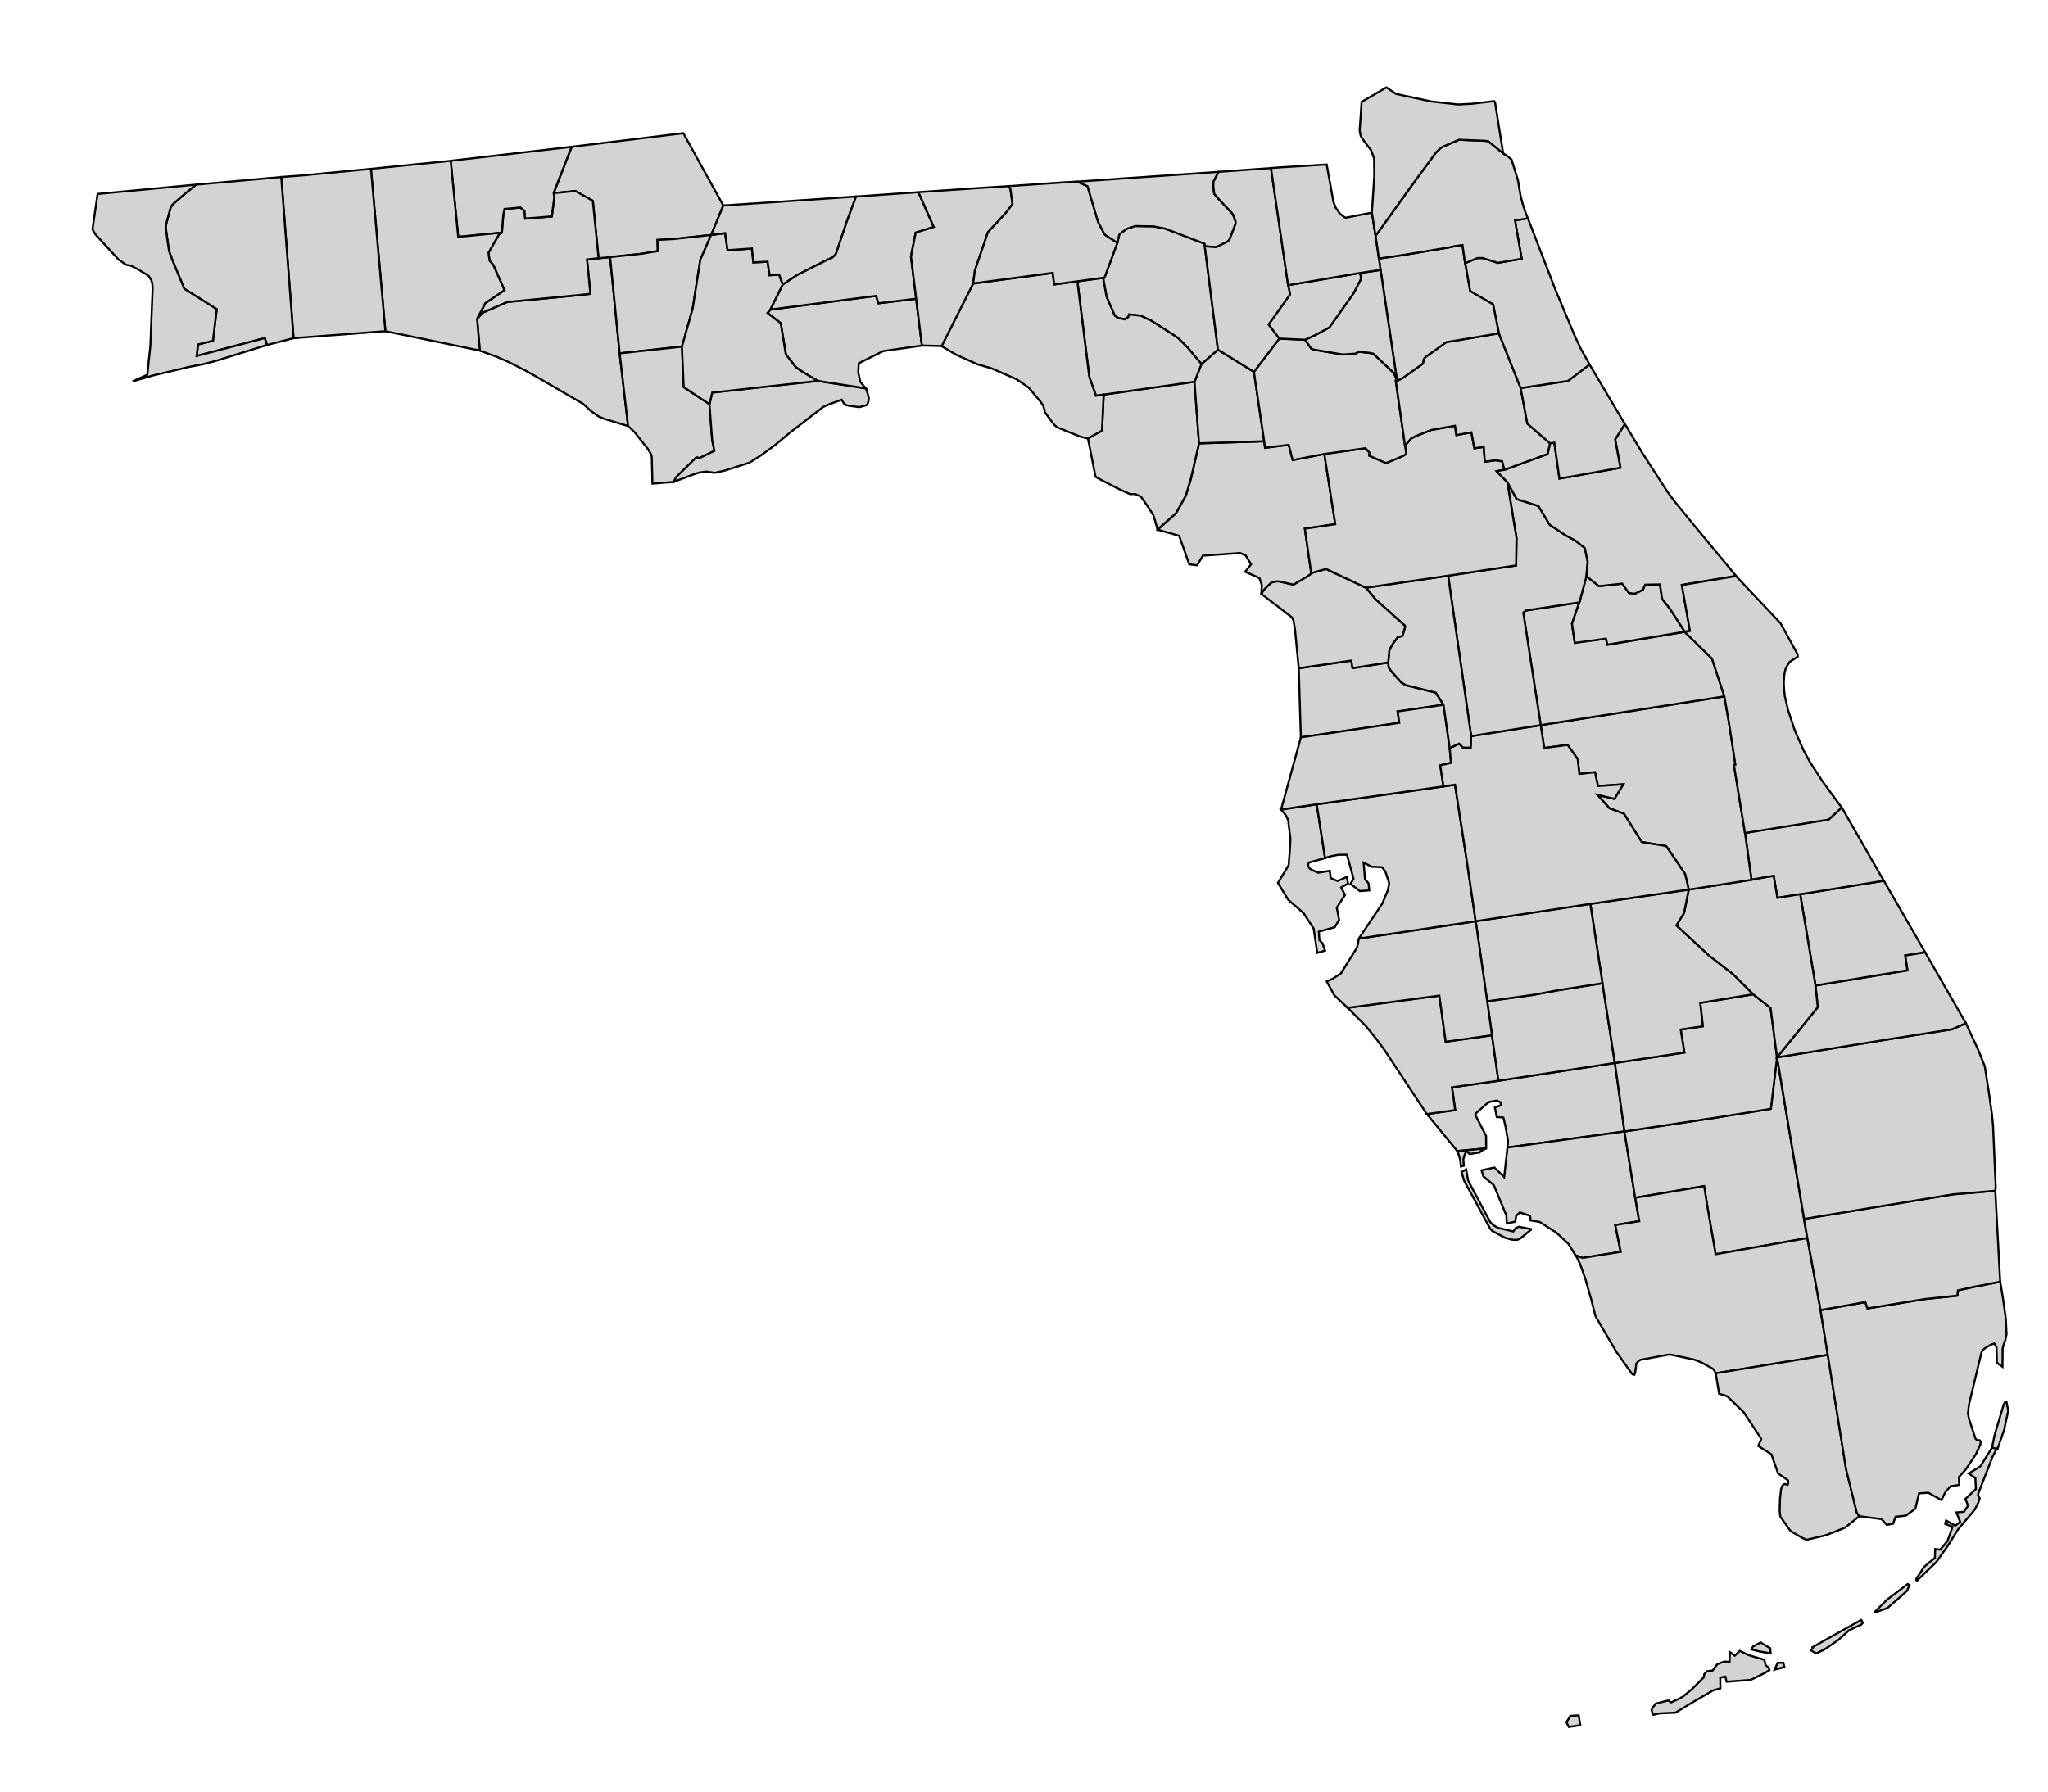 <svg width="800" height="700" version="1.0" xmlns="http://www.w3.org/2000/svg">
 <g id="county-group" class="counties" transform="scale(4.5), translate(-680 -450)" style="fill:#d3d3d3;stroke-width:.178;stroke:#000">
<path id="Bay__FL" class="c12005" d="m732.96 472.32 0.829 8.356 0.733 6.317-2.068-0.628-0.449-0.185-0.144-0.09-0.546-0.388-0.69-0.635-4.35-2.523-0.319-0.174-0.226-0.129-0.216-0.121-0.348-0.169-0.752-0.385-0.316-0.154-0.257-0.121-0.307-0.127-0.369-0.171-0.328-0.117-1.189-0.435-0.234-2.757 0.489-0.538 2.131-0.924 6.019-0.579 1.196-0.13-0.296-2.98 1.004-0.112 1.004-0.1"/>
  <path id="Jackson__FL" class="c12063" d="m729.82 462.72 9.497-1.156 3.47 6.283-1.052 2.555-3.238 0.353-1.432 0.084 0.034 0.963-1.496 0.247-2.644 0.275-1.004 0.1-0.497-4.981-1.519-0.854-1.881 0.187 1.565-4.019 0.196-0.03"/>
  <path id="Charlotte__FL" class="c12015" d="m820.18 542.29 0.836 5.946-10.153 1.392 0.036-0.62-0.225-1.262-0.172-0.713-0.577-0.048-0.16-0.819 0.546-0.214-0.071-0.248-0.298-0.146-0.642 0.114-0.176 0.103-0.966 0.854-0.102 0.159 0.945 1.839 7e-3 1.079-2.506 0.235-2.644-3.216 2.46-0.344-0.185-1.35-0.095-0.627 4.04-0.568z"/>
  <path id="Lee__FL" class="c12071" d="m821.01 548.24-10.154 1.394-0.285 2.567-0.846-0.829-1.121 0.241 0.165 0.531 0.906 0.764 1.084 2.622 0.046 0.69 0.716-0.143 0.093-0.506 0.308-0.299 0.899 0.289 0.052 0.404 0.782 0.131 1.433 0.918 1.043 0.965 0.65 1.031 0.588 0.213 3.312-0.529-0.472-2.328 2.078-0.332-0.346-2.033zm-12.008 1.471-2.506 0.234 0.01 0.019 0.047 0.09 0.098 0.297 0.096 0.312 0.081 0.622 0.24-0.07-0.042-0.562 0.131-0.443 0.129-0.221h0.055l0.234 0.213 0.883-0.145 0.059-0.1zm-2.139 2.053 0.245 0.776 2.123 3.912 0.162 0.283 0.094 0.09 0.098 0.08 1.051 0.562 0.627 0.17 0.324 0.019 0.16-0.019 0.23-0.113 0.924-0.756v-0.051l-1.059-0.207-0.283 0.135-0.199 0.279-1.326-0.32-0.385-0.217-0.273-0.258-1.934-3.621-0.17-0.973z"/>
  <path id="Hendry__FL" class="c12051" d="m821.01 548.24 8.075-1.223 4.63-0.745 0.538-4.47 2.346 14.031 0.287 1.664-7.969 1.404-0.658-3.792-0.339-2.121-5.978 1.011-0.932-5.759"/>
  <path id="Collier__FL" class="c12021" d="m836.89 557.5 1.15 6.257 0.628 3.892-9.738 1.598-0.144-0.289-0.096-0.103-0.966-0.541-0.521-0.215-0.153-0.05-2.002-0.427h-0.248l-2.401 0.448-0.194 0.13-0.169 0.211-0.023 0.24-0.057 0.433-0.078 0.275-0.144-0.02-0.114-0.114-1.309-1.849-1.808-3.084-0.219-0.845-0.143-0.571-0.531-1.863-0.449-1.262-0.346-0.706-0.025-0.04 0.587 0.214 3.313-0.529-0.472-2.328 2.078-0.332-0.346-2.034 5.978-1.011 0.339 2.121 0.658 3.793 7.969-1.405"/>
  <path id="Monroe__FL" class="c12087" d="m838.67 567.64-9.738 1.596 0.301 1.775 0.697 0.217 1.453 1.416 1.51 2.297-0.27 0.605 1.141 0.723 0.582 1.662 0.869 0.604 0.014 0.225-0.047 0.152-0.271-0.06-0.119 0.06-0.139 0.217-0.049 0.191-0.088 0.812-0.031 1.012 0.055 0.531 0.854 1.205 0.184 0.145 0.916 0.529 0.336 0.139 1.664-0.393 1.672-0.662 1.254-1.012h-0.016l-0.217-0.312-0.934-3.783zm14.256 8.043-1.02 1.637-1.012 0.617 0.578 0.395 0.047 0.959-0.914 0.85 0.232 0.594-0.355 0.523-0.652 0.059 0.322 0.818-0.406 0.334-0.822-0.449-0.07 0.291 0.621 0.242-0.031 0.162-0.391 1.082-0.625 0.756-0.445-0.053-0.021 0.777-0.494 0.383-0.457 0.4-0.658 1.006-0.01 0.105v0.019l0.051 0.051 1.633-1.559 0.102-0.119 1.035-1.475 0.805-1.299 1.455-1.721 0.299-0.594 0.127-0.363-0.148-0.328 0.037-0.145 1.246-3.199 0.295-0.561 0.129-0.09v-6e-3zm-7.33 11.85-1.789 1.355-0.99 0.988-0.09 0.105 0.018 0.019 0.086-0.019 1.016-0.371 0.836-0.723 0.842-0.754 0.234-0.498zm-4.033 3.121-2.459 1.367-1.775 1.004 0.039 0.07-0.164 0.199 0.453 0.264 0.709-0.336 1.211-0.828 0.91-0.828v-2e-3l1.1-0.52 0.105-0.129-0.113-0.242zm-8.734 1.953-0.65 0.35-0.15 0.246 0.68 0.178 0.994 0.174-0.037-0.445zm-1.809 0.727-0.43 0.422-0.434-0.316-0.018 0.846-0.469-0.018-0.594 0.219-0.414 0.553-0.498 0.07-0.238 0.266-0.016 0.242-1.004 1.006-0.795 0.668-0.305 0.174-0.73 0.34-0.092-0.031-0.119-0.119-0.184 0.019-0.955 0.24-0.307 0.422-0.043 0.145 0.09 0.377 0.055 0.031 0.51-0.119 1.416-0.07 1.353-0.824 1.928-1.119 0.609-0.162-0.012-0.938 0.443-0.09h4e-3l0.109 0.447 2.094-0.162 1.244-0.611 0.379-0.242-0.061-0.208-0.268-0.212-0.116-0.471-0.984-0.289-0.436-0.135zm3.025 1.634 0.849-0.228-0.095-0.367-0.49 3e-3zm-17.005 3.969-0.721 0.045-0.344 0.549 0.203 0.41 1.004-0.15z"/>
  <path id="Miami-Dade__FL" class="c12086" d="m853.4 575.79-0.481-0.101 0.218-1.063 0.786-2.644 0.153-0.282h0.096l0.153 0.788-0.362 1.689-0.563 1.613m-15.365-12.038 3.888-0.696 0.179 0.552 4.956-0.811 2.853-0.301 0.039-0.452 1.369-0.307 0.802-0.152 1.503-0.299 0.02 0.06 0.207 1.269 0.241 1.68 0.039 0.522 0.05 1.043-0.114 0.522-0.098 0.236-0.128 0.45-0.015 1.602-0.48-0.342-0.036-1.377-0.198-0.297-0.264 0.08-0.603 0.367-0.203 0.227-0.055 0.176-1.061 4.411-0.093 0.779 0.078 0.469 0.576 1.758 0.137 0.128h0.218l0.096 0.114-0.032 0.255-0.392 0.861-0.87 1.302-0.048 0.05-0.546 0.614 0.023 0.679-0.754 0.123-0.426 0.467-0.371 0.731-1.129-0.637-0.811 0.051-0.318 1.332-0.837 0.608-0.882 0.092-0.212 0.604-0.552 0.102-0.448-0.499-1.921-0.253h-0.016l-0.218-0.312-0.934-3.783-1.581-9.892-0.628-3.892"/>
  <path id="Broward__FL" class="c12011" d="m836.6 555.83 11.981-1.979 0.981-0.159 3.641-0.304 0.424 7.896-1.503 0.299-0.802 0.152-1.369 0.307-0.039 0.452-2.853 0.301-4.956 0.811-0.179-0.552-3.888 0.696-1.15-6.257-0.287-1.664"/>
  <path id="Palm_Beach__FL" class="c12099" d="m834.26 541.8 10.221-1.656 0.209-0.03 4.744-0.747 1.218-0.528 0.362 0.795 0.394 0.845 0.344 0.745 0.538 1.357 0.339 2.147 0.28 1.991 0.098 0.981 0.232 5.329-0.03 0.362-3.641 0.304-0.981 0.159-11.981 1.979-2.346-14.031"/>
  <path id="Sarasota__FL" class="c12115" d="m809.51 539.88 0.565 3.959-4.04 0.571 0.095 0.627 0.185 1.35-2.46 0.344-3.63-5.495-0.216-0.299-0.308-0.414-0.191-0.269-0.918-1.132-0.521-0.528-1.093-1.095 7.96-1.06 0.556 4.002 4.015-0.561"/>
  <path id="DeSoto__FL" class="c12027" d="m819.1 535.37 1.075 6.921-10.1 1.549-0.981-6.901 4.01-0.564 2.211-0.41 3.785-0.595"/>
  <path id="Glades__FL" class="c12043" d="m832.18 536.33 1.516 1.189 0.564 4.284-0.538 4.47-4.63 0.745-8.075 1.223-0.836-5.946 6.035-0.909-0.323-1.994 1.92-0.284-0.222-2.03 4.589-0.748"/>
  <path id="Martin__FL" class="c12085" d="m847.11 532.68 3.543 6.164-1.218 0.528-4.744 0.747-0.209 0.03-10.221 1.656 3.532-4.347-0.197-1.888 5.325-0.877 2.653-0.44-0.201-1.295 1.736-0.28"/>
  <path id="St._Lucie__FL" class="c12111" d="m836.27 527.64 7.255-1.175 3.585 6.206-1.736 0.28 0.201 1.295-2.653 0.44-5.325 0.877-1.327-7.923"/>
  <path id="Indian_River__FL" class="c12061" d="m831.48 522.31 7.263-1.164 1.004-0.933 0.105-0.144 3.671 6.402-7.255 1.175-1.979 0.314-0.319-1.904-1.929 0.328-0.562-4.074"/>
  <path id="Okeechobee__FL" class="c12093" d="m826.59 527.23 5.448-0.852 1.929-0.328 0.319 1.904 1.979-0.314 1.327 7.923 0.197 1.888-3.532 4.347-0.564-4.284-1.516-1.189-1.736-1.733-2.024-1.562-2.9-2.681 0.671-1.094 0.403-2.025"/>
  <path id="Highlands__FL" class="c12055" d="m818.05 528.48 8.542-1.245-0.403 2.025-0.671 1.094 2.9 2.681 2.024 1.562 1.736 1.733-4.589 0.748 0.222 2.03-1.92 0.284 0.323 1.994-6.035 0.909-1.075-6.921-1.054-6.894"/>
  <path id="Hardee__FL" class="c12049" d="m808.1 529.98 9.948-1.504 1.054 6.894-3.785 0.595-2.211 0.41-4.01 0.564-0.997-6.959"/>
  <path id="Manatee__FL" class="c12081" d="m797.96 531.49 10.141-1.503 0.997 6.959 0.415 2.942-4.015 0.561-0.556-4.002-7.96 1.06-1.159-1.092-0.651-1.199 0.531-0.247 0.694-0.451 1.346-2.161 0.08-0.17 0.137-0.697"/>
  <path id="Pinellas__FL" class="c12103" d="m794.3 519.83 0.722 4.67-1.359 0.376-0.071 0.07-0.048 0.182 0.119 0.258 0.234 0.152 0.535 0.233 1.002-0.166 0.081 0.637 0.578 0.251 0.82-0.351 0.103 0.578-0.597 0.331 0.333 0.658-0.713 1.095 0.204 1.065-0.384 0.641-1.375 0.378 0.045 0.737 0.277 0.285 0.215 0.627-0.673 0.193-0.315-2.106-0.87-1.335-1.342-1.169-0.89-1.463 0.918-1.52 0.014-0.05 0.096-1.189 0.057-1.036-0.193-1.631-0.168-0.376-0.105-0.155-0.355-0.41 3.104-0.457"/>
  <path id="Hillsborough__FL" class="c12057" d="m794.3 519.83 11.002-1.553 1.002-0.144 1.07 6.919 0.722 4.935-10.141 1.503 2.041-3.045 0.039-0.09 0.451-1.095 0.103-0.586-0.33-0.997-0.289-0.383-0.902-0.041-0.697-0.357 0.12 1.45 0.309 0.347 0.061 0.614-0.816 0.063-0.816-0.625 0.264-0.451-0.569-2.079h-0.731l-0.603 0.114-0.571 0.161-0.722-4.67"/>
  <path id="Hernando__FL" class="c12053" d="m792.74 508.02 4.562-0.662 0.107 0.651 3.1-0.49 0.041 0.451 0.273 0.371 0.811 0.907 0.417 0.25 2.583 0.64 0.674 1.053-3.988 0.58 0.144 0.989-7.77 1.149-0.772 0.112-0.184-6.001"/>
  <path id="Pasco__FL" class="c12101" d="m805.31 511.19 0.537 3.768 0.117 1.274-0.938 0.219 0.284 1.826-11.002 1.553-3.104 0.457 1.72-6.267 0.772-0.112 7.77-1.149-0.144-0.989 3.988-0.58"/>
  <path id="Osceola__FL" class="c12097" d="m813.74 512.96 15.95-2.5 0.394 2.274 0.562 3.649-0.128 0.03 0.957 5.905 0.562 4.074-5.448 0.852-0.177-0.802-0.144-0.565-1.047-1.559-0.601-0.857-2.11-0.346-1.537-2.455-1.252-0.469-1.059-1.176 1.482 0.347 0.764-1.263-2.194 0.152-0.262-1.2-1.355 0.15-0.139-1.276-0.878-1.243-2.035 0.267-0.303-1.984"/>
  <path id="Polk__FL" class="c12105" d="m813.74 512.96 0.303 1.984 2.035-0.267 0.878 1.243 0.139 1.276 1.355-0.15 0.262 1.2 2.194-0.152-0.764 1.263-1.482-0.347 1.059 1.176 1.252 0.469 1.537 2.455 2.11 0.346 0.601 0.857 1.047 1.559 0.144 0.565 0.177 0.802-8.542 1.245-9.948 1.504-0.722-4.935-1.07-6.919-1.002 0.144-0.284-1.826 0.938-0.219-0.117-1.274 0.819-0.389 0.337 0.35 0.658-4e-3 0.047-1 6.039-0.956"/>
  <path id="Orange__FL" class="c12095" d="m817.1 502.3-0.645 1.858 0.073 0.508 0.169 1.104 2.708-0.31 0.12 0.524 6.718-1.125 2.367 2.318 1.081 3.282-15.95 2.5-1.514-9.756 0.194-0.183 0.193-0.04 0.282-0.04 4.204-0.638"/>
  <path id="Seminole__FL" class="c12117" d="m817.1 502.3 0.61-2.262 1.093 0.857 2.005-0.221 0.591 0.808 0.424 0.07 0.121-0.02 0.66-0.316 0.2-0.449 1.286-0.024 0.193 1.261 0.66 0.829 1.302 2.016-6.718 1.125-0.12-0.524-2.708 0.375-0.169-1.168-0.073-0.508 0.645-1.858"/>
  <path id="Lake__FL" class="c12069" d="m810.85 491.87 0.811 1.462 1.884 0.603 0.984 1.631 1.353 0.898 0.842 0.459 0.811 0.625 0.048 0.07 0.242 1.173-0.112 1.247-0.61 2.262-4.204 0.638-0.282 0.04-0.193 0.04-0.194 0.183 1.514 9.756-6.039 0.956-1.999-13.925 5.899-0.891 0.037-2.38-0.795-4.844"/>
  <path id="Sumter__FL" class="c12119" d="m798.57 501.03 7.135-1.045 1.999 13.925-0.047 1-0.658 4e-3 -0.337-0.35-0.819 0.389-0.537-3.768-0.674-1.053-2.583-0.64-0.417-0.25-0.811-0.907-0.273-0.371-0.041-0.451 0.087-0.997 0.073-0.208 0.25-0.434 0.401-0.545 0.371-0.1 0.071-0.07 0.21-0.731-0.016-0.1-2.541-2.282-0.843-1.02"/>
  <path id="Citrus__FL" class="c12017" d="m793.82 499.76 1.282-0.361 3.468 1.632 0.843 1.02 2.541 2.282 0.016 0.1-0.21 0.731-0.071 0.07-0.371 0.1-0.401 0.545-0.25 0.434-0.073 0.208-0.087 0.997-3.1 0.49-0.107-0.651-4.562 0.662-0.33-3.402-0.128-0.738-0.137-0.282-2.651-2.032 0.134-0.241 0.203-0.242 0.522-0.507 0.378-0.1h0.305l1.237 0.28 1.182-0.697 0.353-0.259 0.016-0.05"/>
  <path id="Levy__FL" class="c12075" d="m789.74 488.3 0.073 0.572 2.057-0.259 0.341 1.322 2.753-0.527 0.948 6.1-2.642 0.394 0.553 3.856-0.016 0.05-0.353 0.259-1.182 0.697-1.237-0.28h-0.305l-0.378 0.1-0.522 0.506-0.203 0.243-0.134 0.241 0.039-0.771-0.207-0.611-1.237-0.551 0.512-0.641-0.473-0.777-0.483-0.209-3.223 0.232-0.503 0.837-0.685-0.086-0.875-2.477-1.872-0.529 1.606-1.432 0.852-1.535 0.433-1.455 0.708-3.07 5.655-0.182"/>
  <path id="Marion__FL" class="c12083" d="m794.96 489.41 3.567-0.504 0.362 0.401-0.041 0.248 1.464 0.644 1.478-0.617 0.257-0.163 0.016-0.05-0.102-0.673 0.512-0.611 0.419-0.225 1.35-0.531 2.057-0.362 0.124 0.805 1.298-0.235 0.264 1.382 0.811-0.115 0.095 1.285 0.949-0.13 0.558 0.097 0.186 0.739-0.678 0.118 0.94 0.958 0.795 4.844-0.037 2.38-5.899 0.891-7.135 1.045-3.468-1.632-1.282 0.361-0.553-3.856 2.642-0.394-0.948-6.099"/>
  <path id="Volusia__FL" class="c12127" d="m809.91 490.91 0.678-0.119 3.746-1.37 0.223-0.939 0.368-0.059 0.443 3.122 1.663-0.28 0.08-0.02 3.551-0.641-0.458-2.461 0.845-1.333 1.515 2.524 1.225 1.888 0.947 1.471 0.569 0.77 1.681 2.06 3.714 4.482-4.701 0.781 0.706 3.983-0.458 0.08-1.302-2.017-0.66-0.829-0.193-1.261-1.286 0.024-0.2 0.449-0.66 0.316-0.121 0.02-0.424-0.07-0.591-0.808-2.005 0.221-1.093-0.857 0.112-1.247-0.242-1.173-0.048-0.07-0.811-0.625-0.842-0.459-1.353-0.898-0.984-1.631-1.884-0.603-0.811-1.462-0.94-0.958"/>
  <path id="Brevard__FL" class="c12009" d="m826.24 504.86 0.458-0.08-0.706-3.982 4.701-0.781 3.671 3.888 0.039 0.05 0.157 0.159 0.029 0.05 1.464 2.669v0.185l-0.676 0.433-0.185 0.257-0.216 0.426-0.016 0.113-0.011 0.03-0.064 0.344-0.046 0.627 0.032 0.637 0.064 0.568 0.28 1.199 0.579 1.75 0.781 1.778 0.546 0.993 0.44 0.677 0.595 0.91 0.034 0.06 1.655 2.266-0.105 0.144-1.004 0.933-7.263 1.164-0.957-5.905 0.128-0.03-0.562-3.649-0.394-2.274-1.081-3.282-2.367-2.318"/>
  <path id="Washington__FL" class="c12133" d="m723.57 470.2 0.119-1.528 0.112-0.522 1.375-0.128 0.36 0.297 0.059 0.667 2.307-0.192 0.209-1.582v-0.196l-0.05-0.246 1.881-0.187 1.519 0.854 0.497 4.981-1.004 0.112 0.296 2.98-1.196 0.13-6.019 0.579-2.131 0.924-0.489 0.538 0.713-1.358 1.661-1.129-0.979-2.205-0.312-0.346-0.095-0.699 0.913-1.587 0.251-0.157"/>
  <path id="Holmes__FL" class="c12059" d="m719.12 463.96 10.499-1.215-1.565 4.019 0.05 0.246v0.196l-0.209 1.582-2.307 0.192-0.059-0.667-0.36-0.297-1.375 0.128-0.112 0.522-0.119 1.528-3.792 0.371-0.651-6.605"/>
  <path id="Walton__FL" class="c12131" d="m716.14 464.26 2.983-0.296 0.651 6.605 3.792-0.371-0.251 0.157-0.913 1.587 0.095 0.699 0.312 0.346 0.979 2.205-1.661 1.129-0.713 1.358 0.234 2.757-8.198-1.68-1.253-14.095 3.946-0.401"/>
  <path id="Okaloosa__FL" class="c12091" d="m712.2 464.66 1.253 14.095-7.971 0.603-1.068-13.991 1.886-0.142 5.899-0.565"/>
  <path id="Santa_Rosa__FL" class="c12113" d="m697.02 466.03 7.394-0.66 1.068 13.991-2.312 0.593-0.184-0.601-5.917 1.558 0.122-1.005 1.295-0.321 0.322-2.742-2.807-1.765-1.013-2.428-0.305-0.826-0.064-0.379-0.241-1.719 0.062-0.337 0.369-1.36 0.139-0.239 0.881-0.774 1.191-0.986"/>
  <path id="Escambia__FL" class="c12033" d="m688.47 466.84 8.549-0.811-1.191 0.986-0.881 0.774-0.139 0.239-0.369 1.36-0.062 0.337 0.241 1.719 0.064 0.379 0.305 0.826 1.013 2.428 2.807 1.765-0.322 2.742-1.295 0.321-0.122 1.005 5.917-1.558 0.184 0.601-4.573 1.423-0.171 0.04-0.119 0.03-0.699 0.179-1.205 0.234-3.075 0.731-1.81 0.523 1.269-0.573 0.266-2.514 0.2-5.022-0.032-0.378-0.071-0.273-0.241-0.394-0.884-0.547-0.667-0.344-0.33-0.06-0.111-0.04-0.629-0.433-2-2.181-0.259-0.438 0.444-3.078"/>
  <path id="Calhoun__FL" class="c12013" d="m732.96 472.32 2.644-0.275 1.496-0.247-0.034-0.963 1.432-0.084 3.238-0.353-0.94 2.147-0.66 4.239-0.932 3.306-5.415 0.586-0.829-8.356"/>
  <path id="Gulf__FL" class="c12045" d="m733.79 480.68 5.415-0.586 0.149 3.516 2.238 1.488 0.234 3.127 0.195 0.929-1.28 0.622-0.296-0.05-1.753 1.721-0.185 0.392-1.872 0.153-0.055-2.289-0.057-0.249-0.296-0.491-1.15-1.449-0.476-0.455-0.077-0.06-0.733-6.317"/>
  <path id="Franklin__FL" class="c12037" d="m750.99 483.07 4.17 0.652 0.144 0.4 0.057 0.217 0.048 0.169 7e-3 0.03-0.018 0.257-0.112 0.323-0.103 0.07-0.578 0.161-0.916-0.12-0.218-0.05-0.212-0.144-0.198-0.33-1.157 0.424-0.458 0.211-2.869 2.216-1.302 1.085-1.132 0.837-1.079 0.69-2.159 0.691-0.861 0.195-0.713-0.107-0.587 0.07-0.387 0.114-1.858 0.697 0.185-0.392 1.753-1.721 0.296 0.05 1.28-0.622-0.195-0.929-0.234-3.127 0.241-1.009 9.162-1.014"/>
  <path id="Dixie__FL" class="c12029" d="m783.69 483.14 0.394 5.343-0.708 3.07-0.433 1.455-0.852 1.535-1.606 1.432-0.36-1.246-0.694-1.052-0.394-0.555-0.481-0.226h-0.474l-0.932-0.425-1.567-0.804-0.458-0.256-0.048-0.129-0.636-3.214 1.224-0.69 0.144-3.12 7.884-1.118"/>
  <path id="Gilchrist__FL" class="c12041" d="m784.29 481.61 1.432-1.25 3.125 1.928 0.891 6.02-5.655 0.182-0.394-5.343 0.601-1.537"/>
  <path id="Alachua__FL" class="c12001" d="m791.04 479.4 2.241 0.1 0.554 0.779 0.209 0.08 2.516 0.425 1.1-0.08 0.225-0.128 0.13-0.03 0.924 0.1 0.282 0.07 1.76 1.664 0.218 0.451-0.034 0.264 0.799 5.61 0.102 0.673-0.016 0.05-0.257 0.163-1.478 0.617-1.464-0.644 0.041-0.248-0.362-0.401-3.567 0.505-2.753 0.527-0.341-1.323-2.057 0.259-0.073-0.572-0.891-6.02 2.195-2.887"/>
  <path id="Putnam__FL" class="c12107" d="m810.11 478.94 1.89 4.748 0.583 3.092 1.972 1.704-0.223 0.939-3.745 1.37-0.186-0.739-0.558-0.095-0.949 0.13-0.095-1.285-0.811 0.115-0.264-1.382-1.298 0.235-0.124-0.805-2.057 0.362-1.35 0.531-0.419 0.225-0.512 0.611-0.799-5.61 0.105-0.02 0.474-0.239 1.762-1.257 0.087-0.408 0.135-0.164 1.815-1.298 0.307-0.05 4.259-0.715"/>
  <path id="Flagler__FL" class="c12035" d="m812 483.69 4.109-0.621 1.869-1.427 3.07 5.174-0.845 1.333 0.458 2.461-3.551 0.641-0.08 0.02-1.663 0.28-0.443-3.122-0.368 0.059-1.972-1.704-0.583-3.092"/>
  <path id="St._Johns__FL" class="c12109" d="m807.18 472.85 1.071-0.449h0.455l1.317 0.417 2.066-0.353-0.579-3.327 1.118-0.189 2.394 6.216 1.687 4.025 0.032 0.08 0.25 0.512 0.185 0.401 0.804 1.464-1.869 1.427-4.109 0.621-1.89-4.747-0.504-2.509-1.998-1.165-0.431-2.419"/>
  <path id="Clay__FL" class="c12019" d="m807.18 472.85 0.431 2.419 1.998 1.165 0.504 2.509-4.259 0.715-0.307 0.05-1.815 1.297-0.135 0.164-0.087 0.409-1.762 1.257-0.474 0.239-1.43-9.635-0.144-0.99 1.977-0.288 4.113-0.683 0.547-0.121 0.617-0.08 0.226 1.576"/>
  <path id="Bradford__FL" class="c12007" d="m798.01 473.71 1.831-0.273 1.43 9.635-0.105 0.02 0.034-0.264-0.218-0.451-1.76-1.664-0.282-0.07-0.924-0.1-0.13 0.03-0.225 0.128-1.1 0.08-2.516-0.424-0.209-0.08-0.554-0.779 0.861-0.392 1.246-0.676 2.127-2.997 0.588-1.148 0.039-0.25-0.136-0.322"/>
  <path id="Union__FL" class="c12125" d="m798.01 473.71 0.136 0.322-0.039 0.25-0.588 1.148-2.127 2.997-1.246 0.676-0.861 0.392-2.241-0.1-0.928-1.218 1.868-2.62-0.169-0.797 6.197-1.052"/>
  <path id="Suwannee__FL" class="c12121" d="m784.55 471.15 1.173 9.208-1.432 1.25-1.228-1.458-0.763-0.756-0.33-0.241-2.024-1.301-0.94-0.443-0.99-0.105-0.08 0.227-0.307 0.199-0.612-0.139-0.257-0.189-0.706-1.633-0.275-1.485 0.018-0.123 0.08-0.06 1.118-3.036 0.16-0.685 0.055-0.09 0.603-0.435 0.74-0.24 1.581 0.03 0.998 0.192 3.414 1.304"/>
  <path id="Lafayette__FL" class="c12067" d="m775.88 474.1-0.08 0.06-0.018 0.123 0.275 1.485 0.706 1.633 0.257 0.189 0.612 0.139 0.307-0.199 0.08-0.227 0.99 0.105 0.94 0.443 2.024 1.301 0.33 0.241 0.763 0.756 1.228 1.458-0.601 1.537-7.884 1.118-0.667 0.1-0.579-1.633-1.036-8.299 2.355-0.323"/>
  <path id="Taylor__FL" class="c12123" d="m773.52 474.43 1.036 8.3 0.579 1.633 0.667-0.1-0.144 3.12-1.224 0.69-0.685-0.171-1.981-0.801-0.218-0.187-0.185-0.216-0.688-0.941 7e-3 -0.111-0.137-0.435-0.234-0.346-1.022-1.212-0.906-0.628-0.162-0.105-2.179-0.946-1.18-0.337-1.847-0.829-1.287-0.756 2.74-5.433 6.91-0.922 0.123 1.002 2.015-0.271"/>
  <path id="Wakulla__FL" class="c12129" d="m746.88 476.88 9.169-1.191 0.209 0.644 3.27-0.394 0.497 4.063-3.343 0.476-1.824 0.9-0.312 0.169-0.048 0.778 0.184 0.829 0.048 0.06 0.435 0.51-4.17-0.652-1.296-0.763-0.624-0.435-0.854-1.109-0.446-2.708-1.146-0.883 0.251-0.296"/>
  <path id="Liberty__FL" class="c12077" d="m747.95 474.71-1.077 2.172-0.251 0.296 1.146 0.883 0.446 2.708 0.854 1.109 0.624 0.435 1.296 0.763-9.162 1.014-0.241 1.009-2.238-1.488-0.149-3.516 0.932-3.306 0.66-4.239 0.94-2.147 1.209-0.158 0.215 1.483 2.112-0.149 0.125 1.206 1.239-0.058 0.168 1.175 0.83-0.059 0.321 0.866"/>
  <path id="Gadsden__FL" class="c12039" d="m752.34 467.2 1.97-0.137-0.804 2.17-0.906 2.699-0.091 0.194-0.289 0.257-0.401 0.168-2.635 1.333-1.23 0.82-0.321-0.866-0.83 0.059-0.168-1.175-1.239 0.058-0.125-1.206-2.112 0.149-0.215-1.483-1.209 0.158 1.052-2.555h0.025l9.529-0.642"/>
  <path id="Leon__FL" class="c12073" d="m759.72 466.69 1.334 3.021-1.568 0.489-0.41 2.074 0.451 3.664-3.27 0.394-0.209-0.644-9.169 1.191 1.077-2.172 1.23-0.82 2.635-1.333 0.401-0.168 0.289-0.257 0.091-0.194 0.906-2.699 0.804-2.17 3.899-0.275 1.508-0.101"/>
  <path id="Jefferson__FL" class="c12065" d="m764.93 466.33 2.612-0.169 0.176 0.272 0.177 1.288-0.563 0.747-1.574 1.695-1.134 3.343-0.144 1.107-2.74 5.433-1.712-0.05-0.948-7.727 0.41-2.074 1.568-0.489-1.334-3.021 5.208-0.355"/>
  <path id="Madison__FL" class="c12079" d="m772.57 465.82 0.95-0.06 0.884 0.394 0.924 3.11 0.554 1.061 0.128 0.11 0.989 0.63-1.118 3.036-2.355 0.322-2.015 0.271-0.123-1.002-6.91 0.922 0.144-1.107 1.134-3.343 1.574-1.695 0.563-0.747-0.177-1.288-0.176-0.272 5.028-0.346"/>
  <path id="Hamilton__FL" class="c12047" d="m776.93 465.53 8.845-0.608-0.449 0.867-7e-3 0.41 0.08 0.636 0.392 0.458 1.125 1.188 0.128 0.183 0.203 0.55 7e-3 0.208-0.53 1.375-0.123 0.151-1.052 0.516-0.931-0.08-0.073-0.233-3.414-1.303-0.998-0.193-1.581-0.03-0.74 0.241-0.603 0.435-0.055 0.09-0.16 0.685-0.989-0.63-0.128-0.11-0.554-1.061-0.924-3.109-0.884-0.394 3.416-0.236"/>
  <path id="Columbia__FL" class="c12023" d="m787.87 464.77 2.459-0.177 1.487 10.172 0.169 0.797-1.868 2.62 0.928 1.218-2.195 2.887-3.125-1.928-1.173-9.208 0.073 0.233 0.931 0.08 1.052-0.516 0.123-0.151 0.53-1.375-7e-3 -0.208-0.203-0.55-0.128-0.183-1.125-1.188-0.392-0.458-0.08-0.636 7e-3 -0.41 0.449-0.867 2.09-0.153"/>
  <path id="Baker__FL" class="c12003" d="m791.13 464.53 4.035-0.247 0.578 3.221 0.194 0.514 0.369 0.529 0.408 0.321 0.13 0.03 2.25-0.435 0.316 2.016 0.431 2.958-1.831 0.273-6.197 1.052-1.487-10.172 0.804-0.06"/>
  <path id="Duval__FL" class="c12031" d="m799.41 470.48 3.566-4.965 1.678-2.275 0.419-0.401 0.201-0.113 1.382-0.593 2.241 0.09 0.298 0.04 1.294 1.052 0.378 0.25 0.346 0.289 0.554 1.807 0.234 1.366 0.216 0.82 0.225 0.653 0.185 0.453-1.118 0.189 0.579 3.326-2.066 0.353-1.317-0.417h-0.455l-1.071 0.449-0.226-1.576-0.617 0.08-0.547 0.121-4.113 0.683-1.977 0.288-0.287-1.968"/>
  <path id="Nassau__FL" class="c12089" d="m809.76 458.78 0.724 4.534-1.294-1.052-0.298-0.04-2.241-0.09-1.382 0.593-0.201 0.113-0.419 0.401-1.678 2.275-3.566 4.965-0.316-2.016 0.103-1.592 0.105-1.573-0.014-1.537-0.259-0.706-0.603-0.788-0.307-0.465-0.087-0.474 0.171-2.484 2.15-1.253 0.836 0.563 3.063 0.658 2.312 0.257 1.223-0.06 1.672-0.201 0.303-0.03"/>
  
 </g>
</svg>